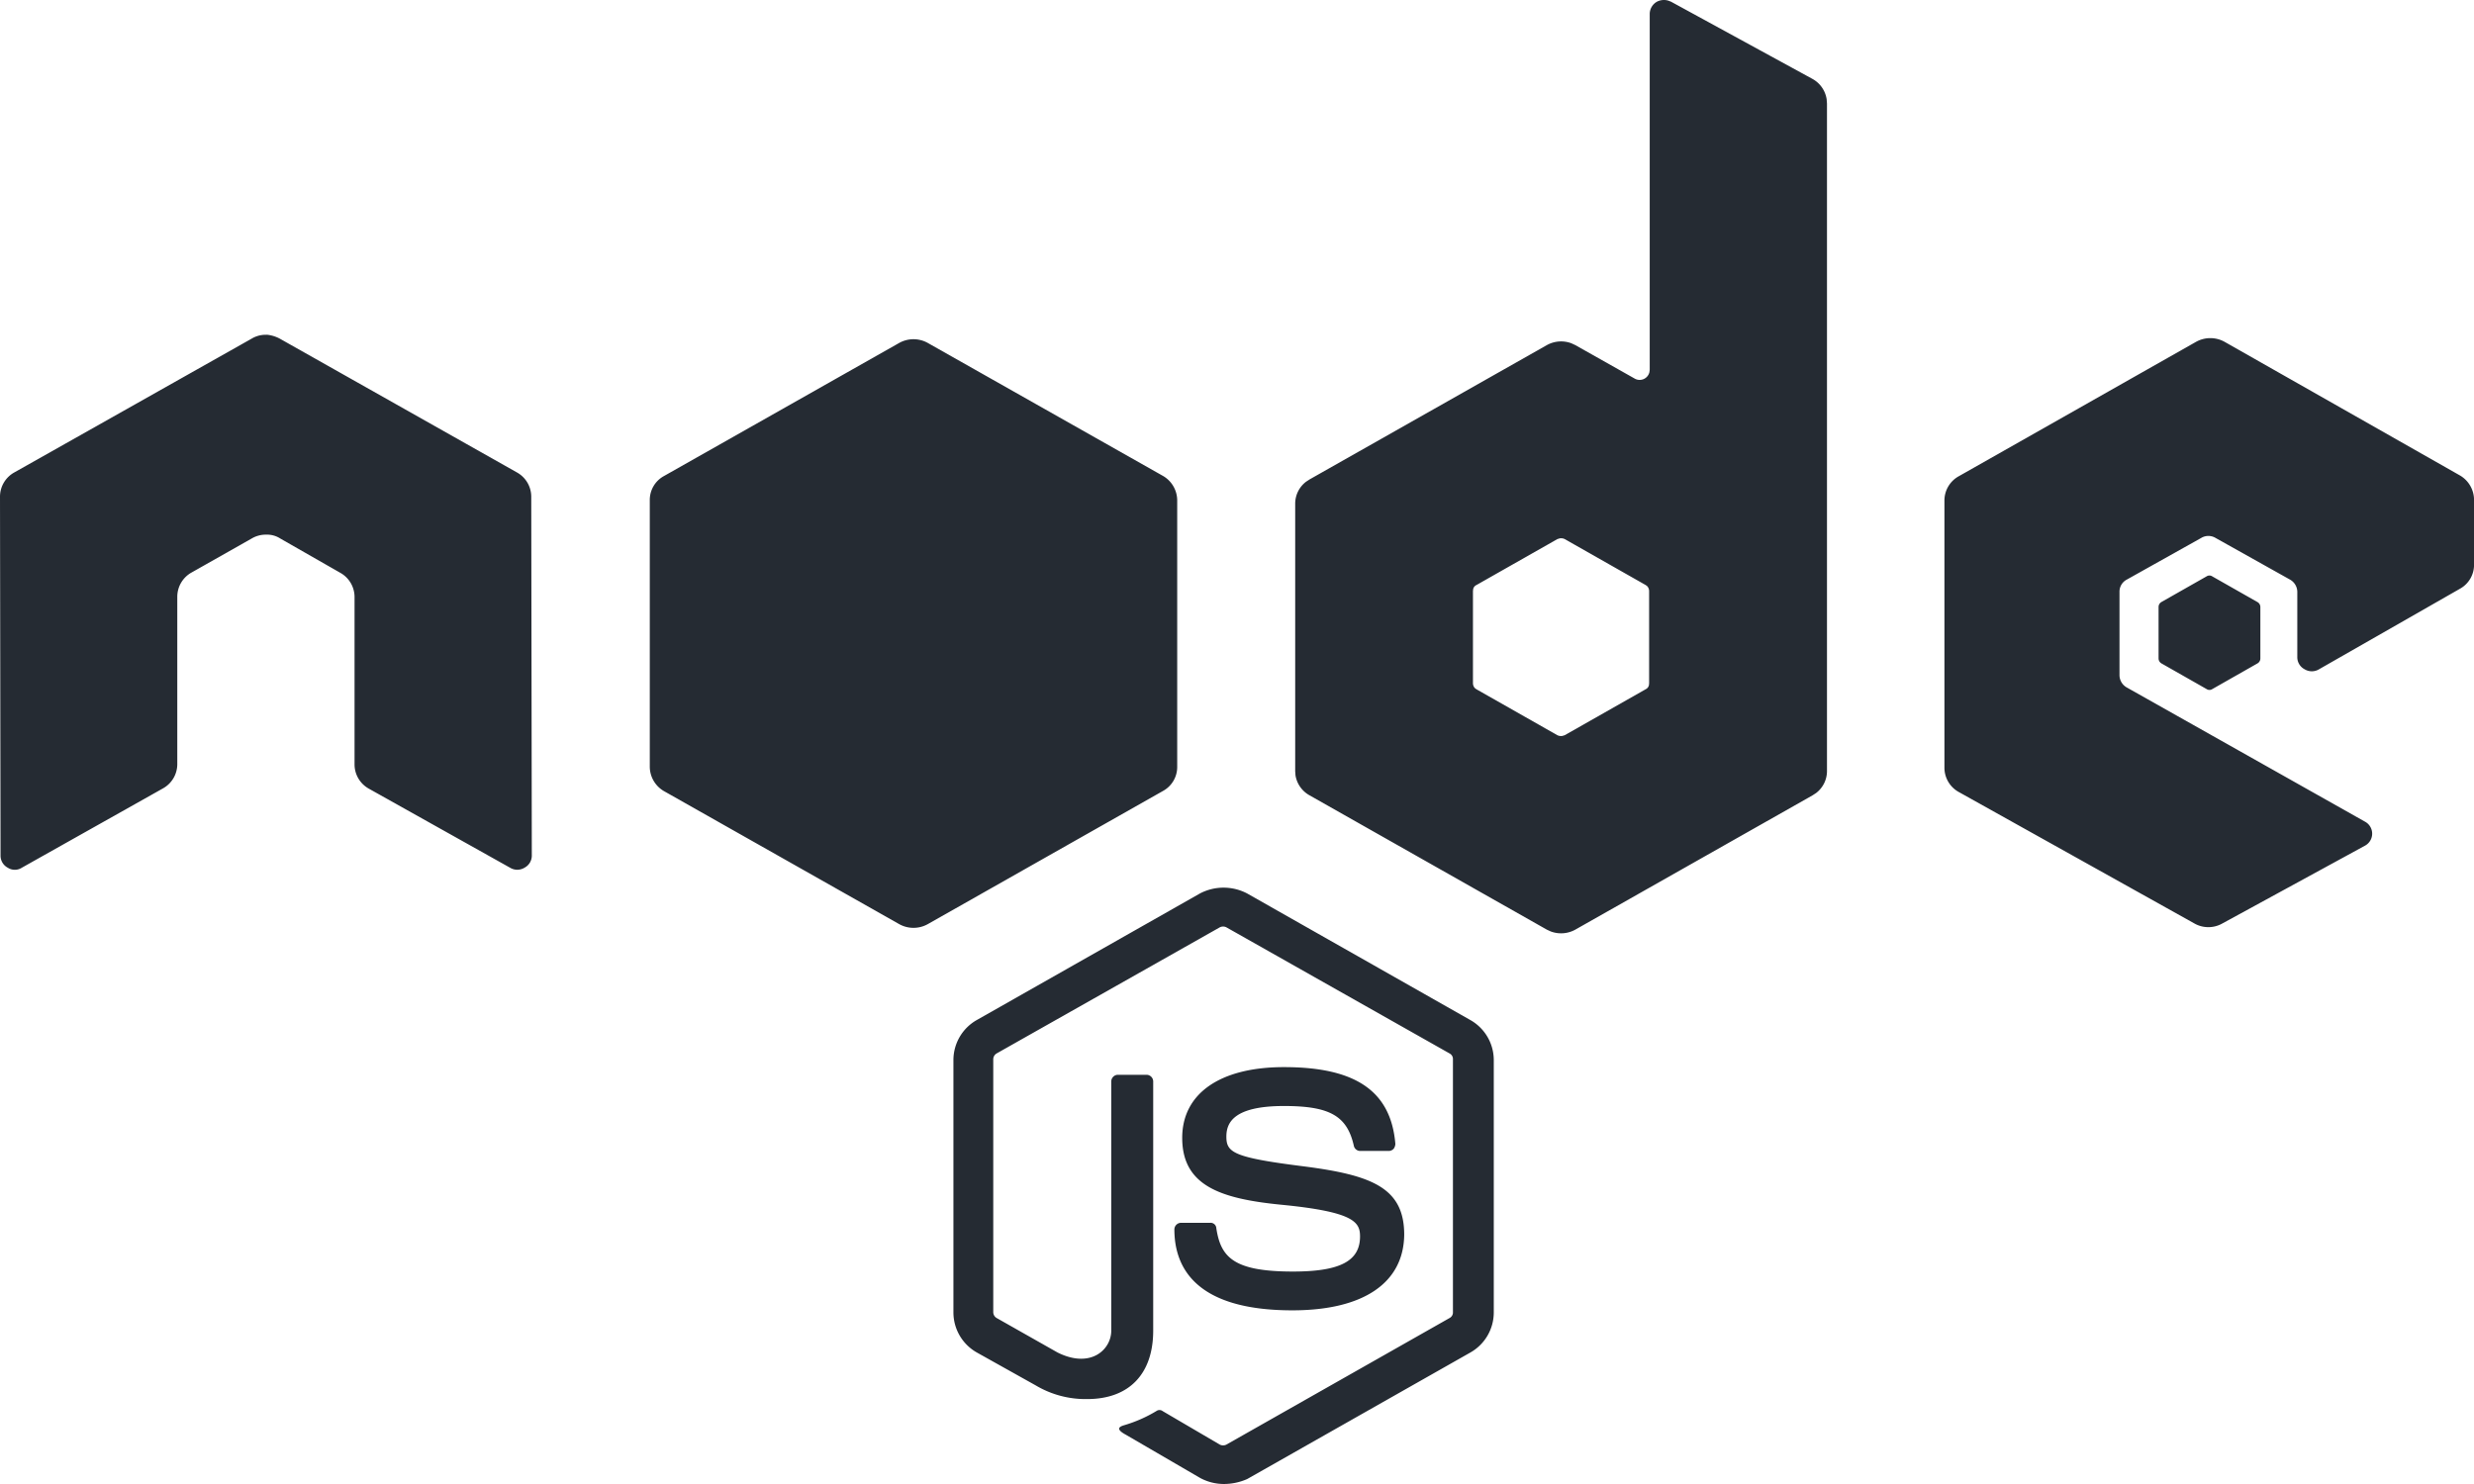 <svg id="Page-1" xmlns="http://www.w3.org/2000/svg" width="123.586" height="74.151" viewBox="0 0 123.586 74.151">
  <g id="ic-technology-node-js" transform="translate(0 0)">
    <path id="Combined-Shape-Copy-8" d="M62.3,44.644l11.146,6.323a2.3,2.3,0,0,1,1.174,2V65.584a2.3,2.3,0,0,1-1.174,2L62.3,73.905a2.906,2.906,0,0,1-1.173.246,2.491,2.491,0,0,1-1.173-.3l-3.715-2.162c-.559-.3-.28-.411-.112-.466a6.842,6.842,0,0,0,1.676-.739.261.261,0,0,1,.279.027l2.849,1.67a.361.361,0,0,0,.335,0l11.146-6.323a.314.314,0,0,0,.168-.3V52.938a.313.313,0,0,0-.168-.3l-11.146-6.3a.361.361,0,0,0-.335,0l-11.146,6.3a.342.342,0,0,0-.168.3V65.557a.343.343,0,0,0,.168.3l3.045,1.724c1.648.821,2.682-.137,2.682-1.095V54.033a.336.336,0,0,1,.335-.329h1.425a.336.336,0,0,1,.335.329V66.487c0,2.162-1.2,3.421-3.3,3.421a4.87,4.87,0,0,1-2.57-.684L48.8,67.582a2.3,2.3,0,0,1-1.173-2V52.965a2.3,2.3,0,0,1,1.173-2l11.146-6.323A2.538,2.538,0,0,1,62.3,44.644Zm1.844,8.677c3.576,0,5.336,1.2,5.559,3.832a.436.436,0,0,1-.084.247.348.348,0,0,1-.223.11H67.939a.326.326,0,0,1-.307-.246c-.335-1.505-1.2-2-3.492-2-2.57,0-2.878.876-2.878,1.533,0,.794.363,1.04,3.827,1.478,3.436.438,5.057,1.068,5.057,3.422-.028,2.409-2.039,3.777-5.587,3.777-4.888,0-5.894-2.19-5.894-4.051A.336.336,0,0,1,59,61.1h1.453a.285.285,0,0,1,.307.274c.223,1.451.866,2.162,3.827,2.162,2.346,0,3.352-.52,3.352-1.752,0-.712-.28-1.232-3.939-1.587-3.045-.3-4.944-.958-4.944-3.34C59.055,54.635,60.955,53.321,64.14,53.321ZM83.331.03l.14.053,7.067,3.859a1.4,1.4,0,0,1,.71,1.013l.017.219V38.54a1.38,1.38,0,0,1-.545,1.086l-.181.118L78.694,46.451a1.467,1.467,0,0,1-1.23.09l-.195-.09L65.425,39.745a1.4,1.4,0,0,1-.71-1L64.7,38.54V25.155a1.379,1.379,0,0,1,.545-1.086l.181-.118,11.844-6.706a1.466,1.466,0,0,1,1.23-.091l.195.091,2.961,1.67a.5.5,0,0,0,.738-.316l.016-.122V.684a.711.711,0,0,1,.363-.6A.761.761,0,0,1,83.331.03ZM44.92,17.135a1.466,1.466,0,0,1,1.425,0h0l11.761,6.651a1.421,1.421,0,0,1,.7,1.2h0v13.33a1.362,1.362,0,0,1-.7,1.2h0L46.345,46.177a1.466,1.466,0,0,1-1.425,0h0L33.159,39.525a1.42,1.42,0,0,1-.7-1.2h0V24.991a1.361,1.361,0,0,1,.7-1.2h0Zm64.782-.055a1.466,1.466,0,0,1,1.425,0h0l11.761,6.679a1.42,1.42,0,0,1,.7,1.2h0v3.257a1.362,1.362,0,0,1-.7,1.2h0l-7.04,4.024a.694.694,0,0,1-.726,0,.678.678,0,0,1-.363-.6h0V29.562a.711.711,0,0,0-.363-.6h0l-3.715-2.08a.694.694,0,0,0-.726,0h0l-3.715,2.08a.679.679,0,0,0-.363.6h0V33.75a.711.711,0,0,0,.363.6h0l11.9,6.706a.681.681,0,0,1,0,1.2h0l-7.123,3.886a1.412,1.412,0,0,1-1.4,0h0L97.858,39.58a1.388,1.388,0,0,1-.726-1.2h0V24.991a1.388,1.388,0,0,1,.726-1.2h0Zm-96.377-.356a1.746,1.746,0,0,1,.642.192h0L25.812,23.6a1.389,1.389,0,0,1,.726,1.2h0l.028,17.956a.678.678,0,0,1-.363.6.693.693,0,0,1-.726,0h0l-7.04-3.942a1.389,1.389,0,0,1-.726-1.2h0v-8.4a1.388,1.388,0,0,0-.726-1.2h0L14,26.907a1.219,1.219,0,0,0-.7-.192,1.374,1.374,0,0,0-.726.192h0L9.582,28.6a1.388,1.388,0,0,0-.726,1.2h0v8.4a1.389,1.389,0,0,1-.726,1.2h0L1.09,43.358a.645.645,0,0,1-.7,0,.679.679,0,0,1-.363-.6h0L0,24.8a1.388,1.388,0,0,1,.726-1.2h0l11.845-6.679a1.347,1.347,0,0,1,.642-.192h.112ZM77.919,26.9l-.12.036-4.051,2.3a.289.289,0,0,0-.157.2l-.011.1v4.6a.373.373,0,0,0,.094.246l.073.055,4.051,2.3a.423.423,0,0,0,.244.036l.12-.036,4.051-2.3a.29.29,0,0,0,.157-.2l.01-.1v-4.6a.372.372,0,0,0-.094-.246l-.073-.055-4.051-2.3A.421.421,0,0,0,77.919,26.9Zm32.592,1.9,2.263,1.286a.286.286,0,0,1,.14.246V32.9a.286.286,0,0,1-.14.246l-2.263,1.287a.257.257,0,0,1-.279,0l-2.263-1.287a.286.286,0,0,1-.14-.246V30.329a.286.286,0,0,1,.14-.246l2.263-1.286A.257.257,0,0,1,110.512,28.8Z" transform="translate(0)" fill="#252b33"/>
  </g>
</svg>
